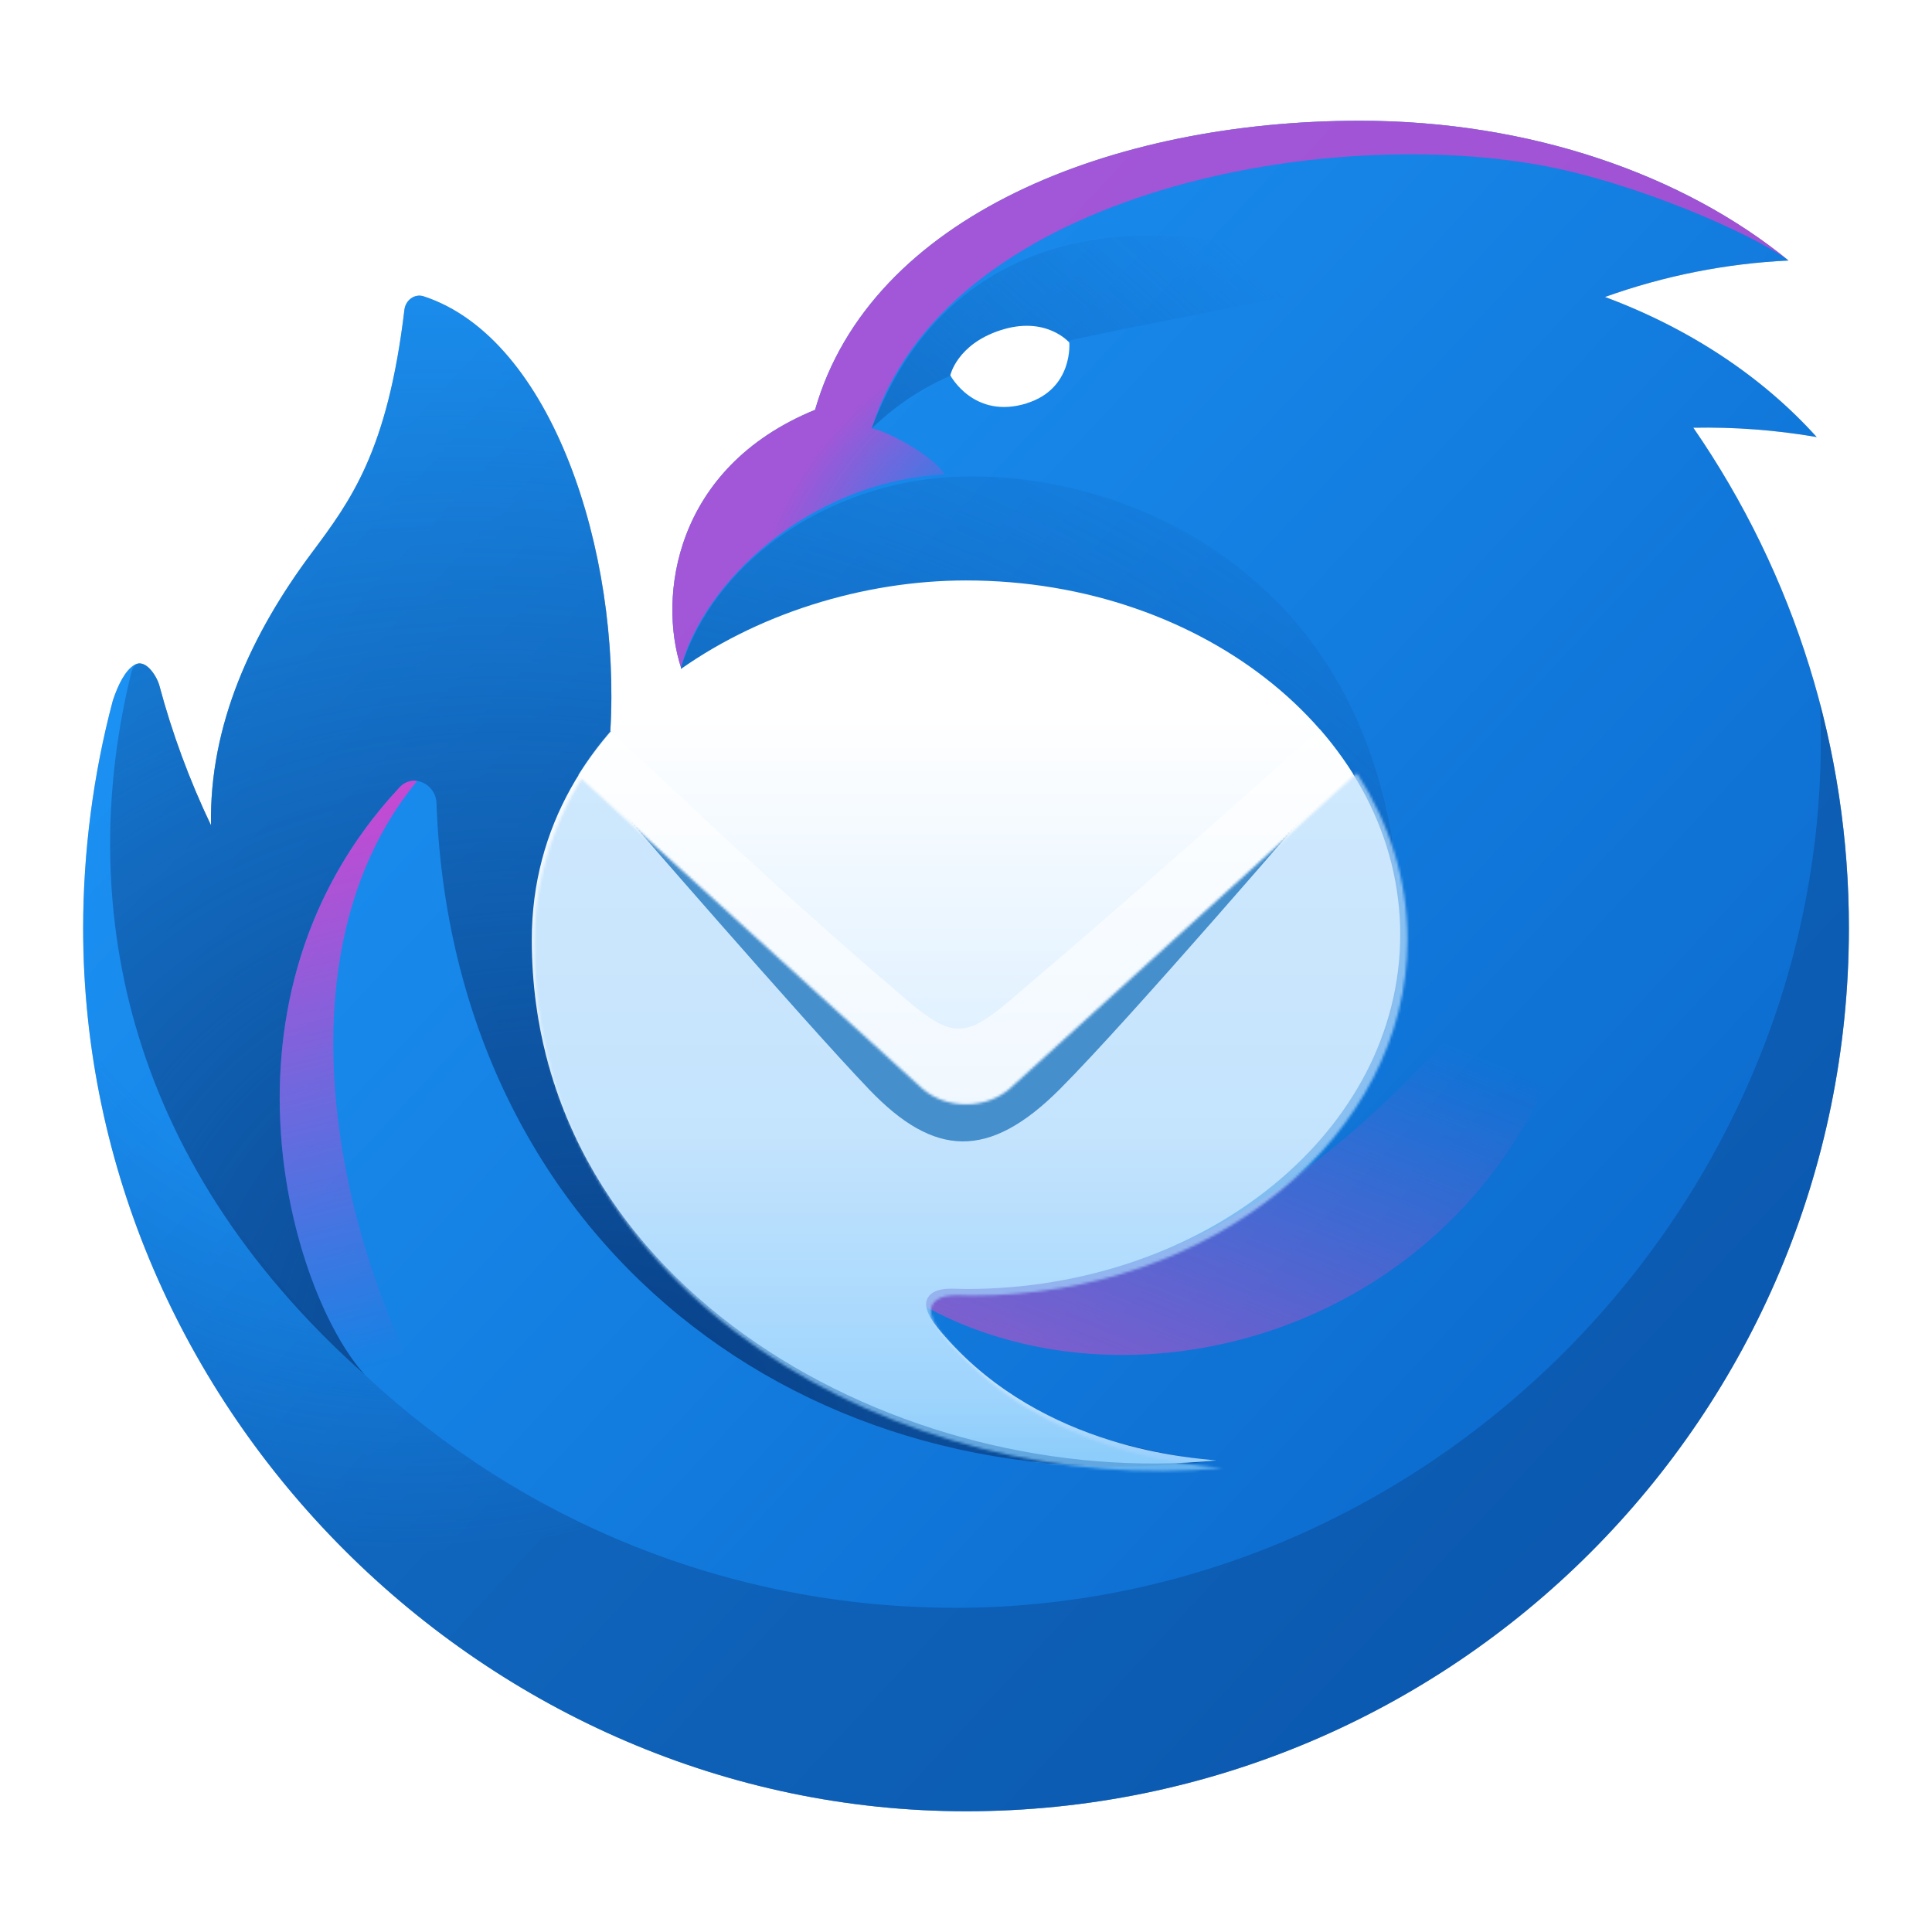 <?xml version="1.0" encoding="UTF-8" standalone="no"?>
<svg
   inkscape:version="1.1.2 (0a00cf5339, 2022-02-04)"
   sodipodi:docname="thunderbird.svg"
   id="svg32"
   xml:space="preserve"
   version="1.1"
   y="0"
   x="0"
   height="32"
   width="32"
   xmlns:inkscape="http://www.inkscape.org/namespaces/inkscape"
   xmlns:sodipodi="http://sodipodi.sourceforge.net/DTD/sodipodi-0.dtd"
   xmlns="http://www.w3.org/2000/svg"
   xmlns:svg="http://www.w3.org/2000/svg"
   xmlns:rdf="http://www.w3.org/1999/02/22-rdf-syntax-ns#"
   xmlns:cc="http://creativecommons.org/ns#"
   xmlns:dc="http://purl.org/dc/elements/1.1/"><defs
   id="defs36"><linearGradient
     id="a"
     x1="146.185"
     x2="639.585"
     y1="155.649"
     y2="615.869"
     gradientUnits="userSpaceOnUse"
     gradientTransform="matrix(0.042,0,0,0.042,0.344,0.317)"><stop
       stop-color="#1B91F3"
       id="stop989" /><stop
       offset="1"
       stop-color="#0B68CB"
       id="stop991" /></linearGradient><radialGradient
     id="b"
     cx="0"
     cy="0"
     r="1"
     gradientTransform="matrix(4.927,11.341,-10.865,4.72,6.414,13.436)"
     gradientUnits="userSpaceOnUse"><stop
       offset="0.53"
       stop-color="#0B4186"
       stop-opacity="0"
       id="stop1021" /><stop
       offset="1"
       stop-color="#0B4186"
       stop-opacity="0.45"
       id="stop1023" /></radialGradient><radialGradient
     id="c"
     cx="0"
     cy="0"
     r="1"
     gradientTransform="matrix(-1.627,-2.083,3.447,-2.693,16.376,8.357)"
     gradientUnits="userSpaceOnUse"><stop
       stop-color="#EF3ACC"
       stop-opacity="0"
       id="stop1026" /><stop
       offset="1"
       stop-color="#EF3ACC"
       stop-opacity="0.64"
       id="stop1028" /></radialGradient><linearGradient
     id="d"
     x1="283.475"
     x2="461.015"
     y1="273.458"
     y2="75.818"
     gradientUnits="userSpaceOnUse"
     gradientTransform="matrix(0.042,0,0,0.042,0.344,0.317)"><stop
       stop-color="#0F5DB0"
       id="stop994" /><stop
       offset="1"
       stop-color="#0F5DB0"
       stop-opacity="0"
       id="stop996" /></linearGradient><radialGradient
     id="e"
     cx="0"
     cy="0"
     r="1"
     gradientTransform="matrix(8.377,-17.377,21.466,10.348,10.485,23.344)"
     gradientUnits="userSpaceOnUse"><stop
       offset="0.02"
       stop-color="#094188"
       id="stop1031" /><stop
       offset="0.97"
       stop-color="#0B4186"
       stop-opacity="0"
       id="stop1033" /></radialGradient><linearGradient
     id="f"
     x1="594.625"
     x2="512.075"
     y1="416.559"
     y2="619.249"
     gradientUnits="userSpaceOnUse"
     gradientTransform="matrix(0.042,0,0,0.042,0.344,0.317)"><stop
       stop-color="#E247C4"
       stop-opacity="0"
       id="stop999" /><stop
       offset="1"
       stop-color="#E247C4"
       stop-opacity="0.64"
       id="stop1001" /></linearGradient><linearGradient
     id="g"
     x1="82.716"
     x2="155.445"
     y1="234.79"
     y2="527.51"
     gradientUnits="userSpaceOnUse"
     gradientTransform="matrix(0.042,0,0,0.042,0.344,0.317)"><stop
       offset="0.1"
       stop-color="#EF3ACC"
       id="stop1004" /><stop
       offset="1"
       stop-color="#EF3ACC"
       stop-opacity="0"
       id="stop1006" /></linearGradient><linearGradient
     id="h"
     x1="374.705"
     x2="374.705"
     y1="273.95"
     y2="569.949"
     gradientUnits="userSpaceOnUse"
     gradientTransform="matrix(0.042,0,0,0.042,0.344,0.317)"><stop
       stop-color="#fff"
       id="stop1009" /><stop
       offset="0.91"
       stop-color="#BEE1FE"
       id="stop1011" /><stop
       offset="1"
       stop-color="#96CEFD"
       id="stop1013" /></linearGradient><mask
     id="i"
     width="345"
     height="276"
     x="202"
     y="297"
     maskUnits="userSpaceOnUse"><path
       fill="#ffffff"
       d="m 546.835,362.969 c 0,77.57 -77.07,140.45 -172.13,140.45 -4.59,0 -12.3,-1.18 -15.11,3.4 -2.81,4.56 3.38,11.6 6.95,15.63 37.16,42.04 91.07,47.33 105.22,48.72 l 2.23,0.22 c -124.88,12.08 -271.38,-67.7 -271.42,-206.37 -0.131,-23.089 6.295,-45.74 18.53,-65.32 l 134.08,121.78 c 9.54,8.66 25.61,8.66 35.15,0 l 136.62,-124.09 c 12.7,19.58 19.88,41.9 19.88,65.58 z"
       id="path976" /></mask><linearGradient
     id="j"
     x1="380.245"
     x2="380.245"
     y1="441.449"
     y2="565.449"
     gradientUnits="userSpaceOnUse"><stop
       stop-color="#BCE0FD"
       id="stop1016" /><stop
       offset="1"
       stop-color="#88CCFC"
       id="stop1018" /></linearGradient><filter
     id="k"
     width="341.88"
     height="198.416"
     x="201.475"
     y="276.158"
     color-interpolation-filters="sRGB"
     filterUnits="userSpaceOnUse"><feFlood
       flood-opacity="0"
       result="BackgroundImageFix"
       id="feFlood1036" /><feBlend
       in="SourceGraphic"
       in2="BackgroundImageFix"
       result="shape"
       id="feBlend1038"
       mode="normal" /><feGaussianBlur
       result="effect1_foregroundBlur_106_1002"
       stdDeviation="16"
       id="feGaussianBlur1040" /></filter><filter
     inkscape:collect="always"
     style="color-interpolation-filters:sRGB"
     id="filter1600"
     x="-0.073"
     y="-0.077"
     width="1.147"
     height="1.153"><feGaussianBlur
       inkscape:collect="always"
       stdDeviation="0.894"
       id="feGaussianBlur1602" /></filter></defs><sodipodi:namedview
   inkscape:current-layer="svg32"
   inkscape:window-maximized="1"
   inkscape:window-y="0"
   inkscape:window-x="0"
   inkscape:cy="19.611549"
   inkscape:cx="20.073491"
   inkscape:zoom="11.90625"
   showgrid="false"
   id="namedview34"
   inkscape:window-height="988"
   inkscape:window-width="1920"
   inkscape:pageshadow="2"
   inkscape:pageopacity="0"
   guidetolerance="10"
   gridtolerance="10"
   objecttolerance="10"
   borderopacity="1"
   bordercolor="#666666"
   pagecolor="#ffffff"
   inkscape:document-rotation="0"
   inkscape:pagecheckerboard="0" />
 
 <path
   fill="url(#a)"
   d="m 13.498,6.791 h 0.002 c 0.921,-3.219 4.934,-4.791 9.023,-4.791 2.826,0 5.362,0.895 7.101,2.315 -1.038,0.049 -2.062,0.253 -3.04,0.604 1.405,0.522 2.612,1.326 3.507,2.32 -0.675,-0.116 -1.359,-0.168 -2.044,-0.155 1.683,2.438 2.582,5.331 2.577,8.293 0,8.076 -6.547,14.623 -14.623,14.623 -7.952,0 -14.623,-6.658 -14.623,-14.623 0,-1.258 0.167,-2.557 0.492,-3.775 0.085,-0.256 0.204,-0.501 0.361,-0.591 0.197,-0.112 0.377,0.223 0.406,0.332 0.214,0.801 0.502,1.58 0.859,2.328 -0.031,-1.67 0.682,-3.19 1.663,-4.506 0.654,-0.877 1.261,-1.69 1.541,-4.035 0.019,-0.158 0.168,-0.271 0.319,-0.221 2.129,0.697 3.267,4.242 3.091,7.207 1.176,0.168 1.171,-1.06 1.171,-1.06 -0.376,-1.156 -0.125,-3.304 2.214,-4.265 z"
   id="path958-7"
   style="fill:#000000;stroke-width:0.042;filter:url(#filter1600);opacity:0.5" /><path
   id="path4"
   d="m 40.404,-54.312 a 20.426,20.426 0 1 1 40.154,-7.522 20.426,20.426 0 1 1 -40.154,7.522 z"
   style="fill:none" />
 
 
 
 
 
 
 
 
 
 
 
 
 
<path
   fill="url(#a)"
   d="m 13.497,6.791 h 0.002 C 14.42,3.571 18.433,2 22.522,2 c 2.826,0 5.362,0.895 7.101,2.315 -1.038,0.049 -2.062,0.253 -3.04,0.604 1.405,0.522 2.612,1.326 3.507,2.32 C 29.415,7.122 28.731,7.071 28.046,7.084 c 1.683,2.438 2.582,5.331 2.577,8.293 0,8.076 -6.547,14.623 -14.623,14.623 -7.952,0 -14.623,-6.658 -14.623,-14.623 0,-1.258 0.167,-2.557 0.492,-3.775 0.085,-0.256 0.204,-0.501 0.361,-0.591 0.197,-0.112 0.377,0.223 0.406,0.332 0.214,0.801 0.502,1.58 0.859,2.328 C 3.463,12.001 4.176,10.48 5.157,9.165 5.812,8.288 6.418,7.475 6.698,5.13 6.717,4.972 6.866,4.859 7.017,4.908 c 2.129,0.697 3.267,4.242 3.091,7.207 1.176,0.168 1.171,-1.06 1.171,-1.06 C 10.902,9.9 11.153,7.752 13.493,6.791 Z"
   id="path958"
   style="fill:url(#a);stroke-width:0.042" /><path
   fill="url(#b)"
   d="m 30.145,11.653 c 0.356,8.043 -6.256,14.977 -14.319,14.977 -7.548,0 -13.733,-5.834 -14.292,-13.238 -0.1,0.693 -0.152,1.393 -0.157,2.093 C 1.434,23.407 8.09,30 16,30 c 8.076,0 14.623,-6.547 14.623,-14.623 0,-1.287 -0.167,-2.535 -0.479,-3.724 z"
   opacity="0.9"
   id="path960"
   style="fill:url(#b);stroke-width:0.042" /><path
   fill="url(#c)"
   d="M 15.644,7.856 C 15.486,7.578 14.759,7.165 14.441,7.094 15.644,3.239 21.774,2.056 25.526,2.738 27.088,3.022 29.032,3.873 29.624,4.315 27.885,2.895 25.348,2 22.522,2 18.433,2 14.421,3.571 13.5,6.791 h -0.007 c -2.34,0.961 -2.59,3.11 -2.214,4.265 0.361,-1.378 2.079,-3.072 4.365,-3.199 z"
   style="mix-blend-mode:screen;fill:url(#c);stroke-width:0.042"
   id="path962" /><path
   fill="url(#d)"
   d="M 19.893,5.195 C 16.608,5.841 15.535,6.052 14.436,7.097 15.67,3.829 18.822,3.166 22.577,4.656 21.683,4.84 20.789,5.02 19.893,5.195 Z"
   id="path964"
   style="fill:url(#d);stroke-width:0.042" /><path
   fill="url(#e)"
   d="M 2.171,11.154 C 1.273,14.828 1.967,19.147 6.044,22.771 4.83,21.443 3.348,16.542 6.618,13.041 c 0.22,-0.236 0.599,-0.063 0.611,0.26 0.269,7.277 6.141,11.721 12.91,10.89 -2.097,-0.118 -9.034,-2.547 -3.874,-3.508 2.697,-0.503 6.926,-1.29 6.926,-5.085 0,-6.151 -4.756,-7.949 -7.64,-7.682 -1.974,0.183 -3.731,1.436 -4.271,3.139 0.208,0.671 -0.62,1.141 -1.172,1.062 C 10.285,9.153 9.147,5.605 7.018,4.908 6.867,4.859 6.718,4.972 6.699,5.13 6.419,7.475 5.812,8.288 5.158,9.165 4.177,10.48 3.464,12.001 3.495,13.67 3.137,12.923 2.849,12.143 2.636,11.342 2.612,11.252 2.481,11 2.323,10.988 c -0.086,-0.006 -0.131,0.077 -0.152,0.165 z"
   id="path966"
   style="fill:url(#e);stroke-width:0.042" /><path
   fill="url(#f)"
   d="m 14.454,21.055 c 3.971,3.224 11.956,0.807 11.956,-7.033 -3.224,4.887 -7.33,8.258 -11.956,7.033 z"
   style="mix-blend-mode:screen;fill:url(#f);stroke-width:0.042"
   id="path968" /><path
   fill="url(#g)"
   d="m 6.618,13.041 c 0.036,-0.04 0.082,-0.071 0.132,-0.09 0.051,-0.019 0.106,-0.025 0.159,-0.017 -2.927,3.57 -0.566,9.84 1.054,11.381 C 8.055,24.571 6.427,23.237 6.202,22.925 4.97,21.879 3.203,16.697 6.618,13.041 Z"
   style="mix-blend-mode:screen;fill:url(#g);stroke-width:0.042"
   id="path970" /><path
   fill="url(#h)"
   d="m 16,21.35 c 3.972,0 7.192,-2.627 7.192,-5.868 0,-3.241 -3.22,-5.868 -7.192,-5.868 -3.388,0 -7.193,2.204 -7.192,5.954 0.002,5.794 6.123,9.127 11.34,8.622 -0.392,-0.045 -2.837,-0.175 -4.489,-2.045 -0.149,-0.168 -0.408,-0.463 -0.29,-0.653 0.117,-0.191 0.44,-0.142 0.631,-0.142 z"
   id="path972"
   style="fill:url(#h);stroke-width:0.042" /><path
   fill="#ffffff"
   d="m 22.408,12.815 -5.684,5.439 c -0.504,0.358 -1.041,0.384 -1.571,0.059 L 9.579,12.835 c 0.159,-0.256 0.338,-0.498 0.535,-0.726 l 0.585,0.547 c 1.464,1.372 2.648,2.481 4.316,3.904 0.753,0.643 0.987,0.63 1.726,0 1.909,-1.629 3.304,-2.862 5.119,-4.483 0.202,0.231 0.386,0.477 0.549,0.737 z"
   opacity="0.6"
   id="path974"
   style="stroke-width:0.042" /><g
   mask="url(#i)"
   id="g985"
   transform="matrix(0.042,0,0,0.042,0.345,0.317)"><path
     fill="url(#j)"
     d="m 162.705,200.979 h 435.07 v 394.47 h -435.07 z"
     opacity="0.7"
     id="path979"
     style="fill:url(#j)" /><g
     filter="url(#k)"
     id="g983"><path
       fill="#458fcd"
       fill-rule="evenodd"
       d="m 334.745,422.298 c -25.35,-26.38 -101.27,-114.03 -101.27,-114.03 l 5.87,0.26 118.86,88.77 c 8.9,6.47 21.6,6.4 30.42,-0.15 l 116.55,-88.5 6.18,-0.49 c 0,0 -73.44,85.57 -101.57,113.76 -28.13,28.19 -49.69,26.76 -75.04,0.38 z"
       clip-rule="evenodd"
       id="path981" /></g></g><path
   fill="#ffffff"
   d="m 17.009,6.678 c 0.77,-0.242 0.702,-1.004 0.702,-1.004 0,0 -0.385,-0.453 -1.147,-0.202 -0.714,0.235 -0.824,0.744 -0.824,0.744 0,0 0.39,0.74 1.27,0.463 z"
   id="path987"
   style="stroke-width:0.042" /></svg>
